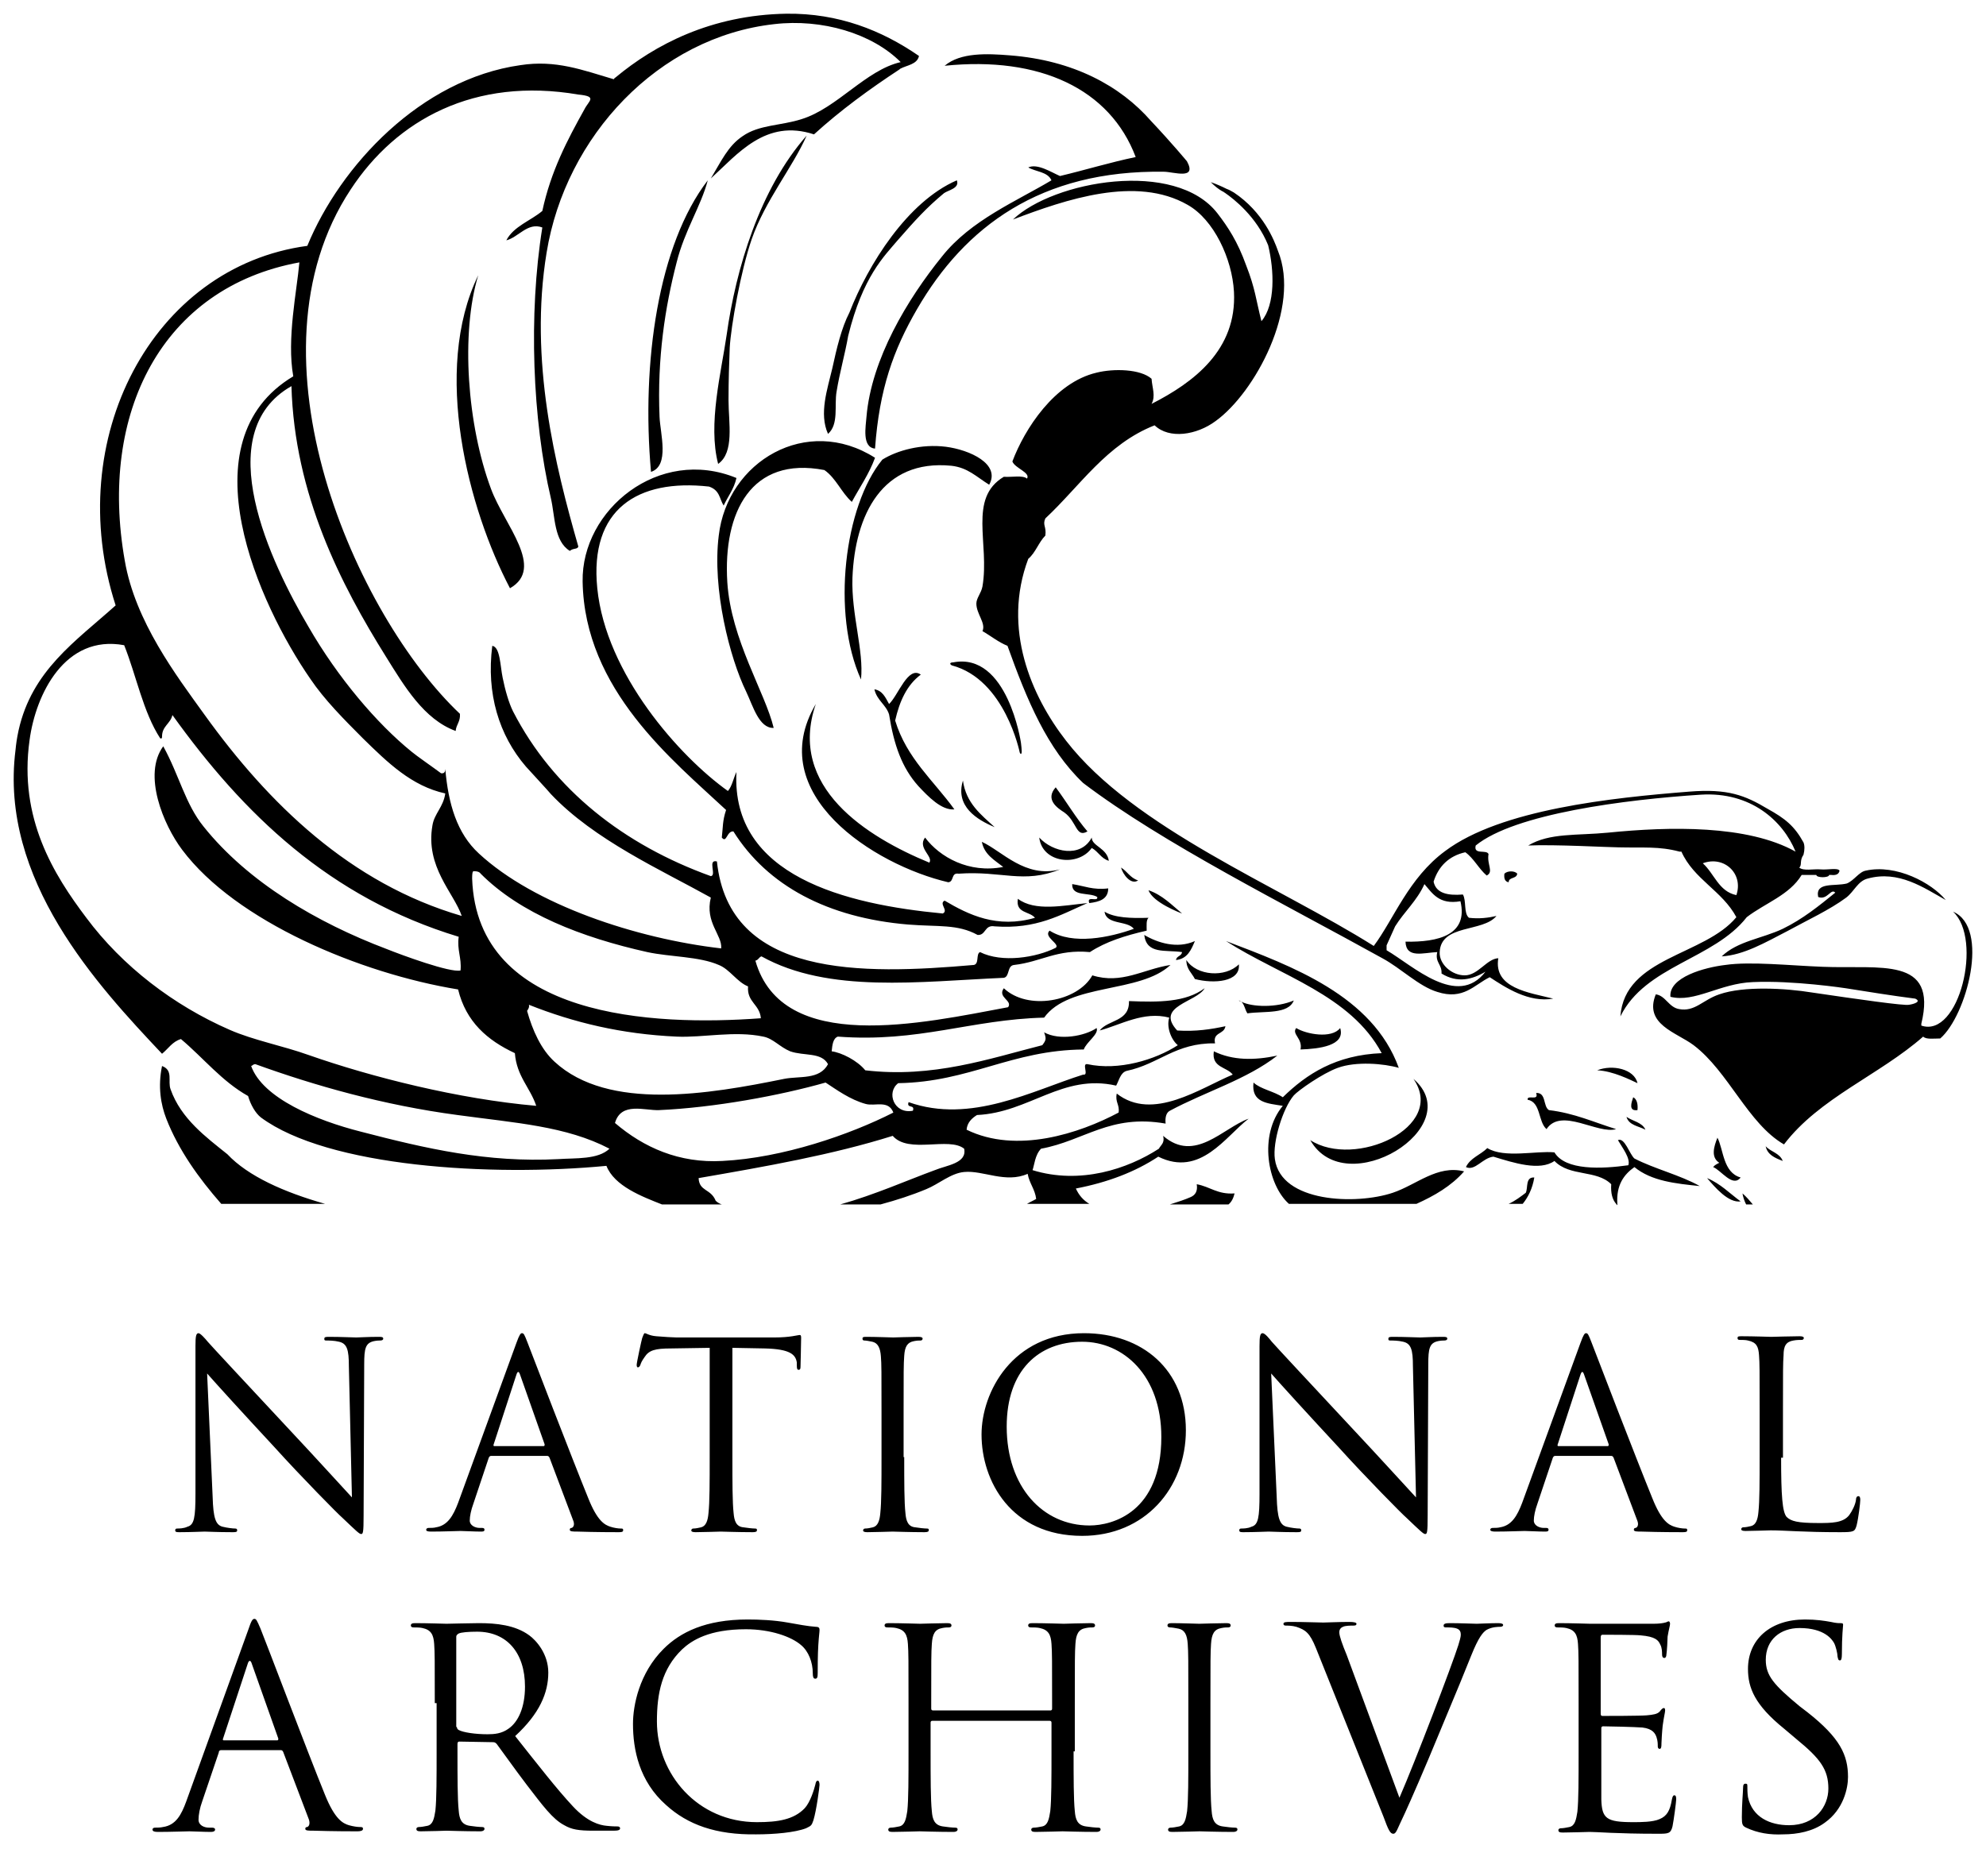 <svg xmlns="http://www.w3.org/2000/svg" width="145" height="137" viewBox="0 0 145 137">
  <g transform="translate(1 1)">
    <g transform="translate(10 96)">
      <path d="M4.525 12.304C4.57 13.864 4.749 14.354 5.242 14.488 5.6 14.577 6.004 14.622 6.183 14.622 6.272 14.622 6.317 14.666 6.317 14.755 6.317 14.889 6.183 14.889 5.959 14.889 4.884 14.889 4.122 14.845 3.943 14.845 3.763 14.845 2.957 14.889 2.106 14.889 1.927 14.889 1.792 14.889 1.792 14.755 1.792 14.666 1.837 14.622 1.927 14.622 2.061 14.622 2.419 14.622 2.688 14.488 3.181 14.354 3.271 13.819 3.271 12.081L3.271 1.293C3.271.58 3.315.357 3.495.357 3.629.357 3.987.758 4.167.981 4.435 1.293 7.258 4.324 10.17 7.445 12.052 9.451 14.113 11.724 14.695 12.348L14.471 2.764C14.471 1.56 14.337 1.114 13.754.981 13.396.892 12.993.892 12.814.892 12.679.892 12.679.847 12.679.758 12.679.624 12.814.624 13.038.624 13.889.624 14.785.669 15.009.669 15.233.669 15.86.624 16.622.624 16.846.624 16.98.624 16.98.758 16.98.847 16.891.892 16.756.892 16.667.892 16.532.892 16.308.936 15.681 1.07 15.591 1.471 15.591 2.63L15.547 13.686C15.547 14.934 15.502 15.023 15.367 15.023 15.233 15.023 15.009 14.8 13.978 13.819 13.754 13.641 11.022 10.877 9.05 8.693 6.855 6.33 4.704 3.967 4.122 3.299L4.525 12.304zM26.703 1.07C26.927.446 27.016.357 27.106.357 27.24.357 27.285.446 27.509 1.025 27.778 1.739 30.78 9.54 31.944 12.393 32.616 14.087 33.154 14.354 33.557 14.488 33.826 14.577 34.14 14.622 34.319 14.622 34.453 14.622 34.498 14.622 34.498 14.755 34.498 14.889 34.319 14.889 34.14 14.889 33.871 14.889 32.482 14.889 31.183 14.845 30.824 14.845 30.6 14.845 30.6 14.711 30.6 14.622 30.645 14.577 30.735 14.577 30.869 14.533 30.959 14.354 30.869 14.087L29.122 9.451C29.077 9.361 29.032 9.317 28.943 9.317L24.866 9.317C24.776 9.317 24.731 9.361 24.686 9.451L23.566 12.794C23.387 13.284 23.297 13.73 23.297 14.042 23.297 14.399 23.701 14.577 24.014 14.577L24.194 14.577C24.328 14.577 24.373 14.622 24.373 14.711 24.373 14.845 24.238 14.845 24.104 14.845 23.656 14.845 22.849 14.8 22.625 14.8 22.401 14.8 21.371 14.845 20.475 14.845 20.206 14.845 20.116 14.8 20.116 14.711 20.116 14.622 20.206 14.577 20.296 14.577 20.43 14.577 20.699 14.577 20.833 14.533 21.685 14.399 22.088 13.686 22.446 12.749L26.703 1.07zM28.674 8.604C28.763 8.604 28.763 8.559 28.763 8.47L26.971 3.388C26.882 3.12 26.792 3.12 26.703 3.388L25.045 8.47C25 8.559 25.045 8.604 25.09 8.604L28.674 8.604zM42.473 9.406C42.473 11.234 42.473 12.705 42.563 13.507 42.608 14.042 42.742 14.488 43.28 14.533 43.548 14.577 43.952 14.622 44.131 14.622 44.265 14.622 44.265 14.666 44.265 14.755 44.265 14.845 44.176 14.889 43.952 14.889 42.921 14.889 41.711 14.845 41.622 14.845 41.532 14.845 40.323 14.889 39.785 14.889 39.561 14.889 39.471 14.845 39.471 14.755 39.471 14.711 39.516 14.622 39.606 14.622 39.785 14.622 40.009 14.577 40.188 14.533 40.547 14.443 40.681 14.042 40.726 13.507 40.815 12.705 40.815 11.234 40.815 9.406L40.815 1.427 37.993 1.471C36.828 1.471 36.38 1.605 36.066 2.095 35.842 2.407 35.797 2.541 35.753 2.675 35.708 2.808 35.618 2.853 35.573 2.853 35.529 2.853 35.484 2.808 35.484 2.675 35.484 2.496 35.842.847 35.887.713 35.932.58 36.022.357 36.066.357 36.201.357 36.38.535 36.918.58 37.455.624 38.172.669 38.396.669L45.52.669C46.729.669 47.222.49 47.401.49 47.491.49 47.491.624 47.491.713 47.491 1.293 47.446 2.586 47.446 2.808 47.446 2.987 47.401 3.031 47.312 3.031 47.222 3.031 47.177 2.987 47.177 2.719L47.177 2.496C47.088 1.917 46.685 1.516 44.848 1.471L42.473 1.427 42.473 9.406zM55.018 9.406C55.018 11.234 55.018 12.705 55.108 13.507 55.152 14.042 55.287 14.488 55.824 14.533 56.093 14.577 56.496 14.622 56.676 14.622 56.81 14.622 56.81 14.666 56.81 14.755 56.81 14.845 56.72 14.889 56.496 14.889 55.466 14.889 54.256 14.845 54.167 14.845 54.077 14.845 52.867 14.889 52.33 14.889 52.106 14.889 52.016 14.845 52.016 14.755 52.016 14.711 52.061 14.622 52.151 14.622 52.33 14.622 52.554 14.577 52.733 14.533 53.091 14.443 53.226 14.042 53.271 13.507 53.36 12.705 53.36 11.234 53.36 9.406L53.36 6.107C53.36 3.165 53.36 2.63 53.315 2.051 53.271 1.427 53.091 1.07 52.688.981 52.464.936 52.24.892 52.106.892 52.016.892 51.971.847 51.971.758 51.971.624 52.061.624 52.285.624 52.912.624 54.122.669 54.211.669 54.301.669 55.511.624 56.048.624 56.272.624 56.362.669 56.362.758 56.362.847 56.272.892 56.228.892 56.093.892 55.959.892 55.735.936 55.242 1.025 55.063 1.337 55.018 2.006 54.973 2.63 54.973 3.12 54.973 6.063L54.973 9.406 55.018 9.406zM68.145.357C72.401.357 75.582 3.031 75.582 7.445 75.582 11.68 72.581 15.157 68.011 15.157 62.814 15.157 60.663 11.145 60.663 7.757 60.663 4.681 62.903.357 68.145.357zM68.548 14.399C70.251 14.399 73.79 13.418 73.79 7.935 73.79 3.433 71.013.981 68.011.981 64.83.981 62.5 3.076 62.5 7.177 62.5 11.59 65.143 14.399 68.548 14.399zM82.213 12.304C82.258 13.864 82.437 14.354 82.93 14.488 83.289 14.577 83.692 14.622 83.871 14.622 83.961 14.622 84.005 14.666 84.005 14.755 84.005 14.889 83.871 14.889 83.647 14.889 82.572 14.889 81.81 14.845 81.631 14.845 81.452 14.845 80.645 14.889 79.794 14.889 79.615 14.889 79.48 14.889 79.48 14.755 79.48 14.666 79.525 14.622 79.615 14.622 79.749 14.622 80.108 14.622 80.376 14.488 80.869 14.354 80.959 13.819 80.959 12.081L80.959 1.293C80.959.58 81.004.357 81.183.357 81.362.357 81.676.758 81.855.981 82.124 1.293 84.946 4.324 87.858 7.445 89.74 9.451 91.801 11.724 92.384 12.348L92.159 2.764C92.159 1.56 92.025 1.114 91.443.981 91.084.892 90.681.892 90.502.892 90.367.892 90.367.847 90.367.758 90.367.624 90.502.624 90.726.624 91.577.624 92.473.669 92.697.669 92.921.669 93.548.624 94.31.624 94.534.624 94.668.624 94.668.758 94.668.847 94.579.892 94.444.892 94.355.892 94.22.892 93.996.936 93.369 1.07 93.28 1.471 93.28 2.63L93.235 13.686C93.235 14.934 93.19 15.023 93.056 15.023 92.921 15.023 92.697 14.8 91.667 13.819 91.443 13.641 88.71 10.877 86.738 8.693 84.543 6.33 82.392 3.967 81.81 3.299L82.213 12.304zM104.391 1.07C104.615.446 104.704.357 104.794.357 104.928.357 104.973.446 105.197 1.025 105.466 1.739 108.468 9.54 109.633 12.393 110.305 14.087 110.842 14.354 111.246 14.488 111.514 14.577 111.828 14.622 112.007 14.622 112.142 14.622 112.186 14.622 112.186 14.755 112.186 14.889 112.007 14.889 111.828 14.889 111.559 14.889 110.17 14.889 108.871 14.845 108.513 14.845 108.289 14.845 108.289 14.711 108.289 14.622 108.333 14.577 108.423 14.577 108.557 14.533 108.647 14.354 108.557 14.087L106.81 9.451C106.765 9.361 106.72 9.317 106.631 9.317L102.554 9.317C102.464 9.317 102.419 9.361 102.375 9.451L101.254 12.794C101.075 13.284 100.986 13.73 100.986 14.042 100.986 14.399 101.389 14.577 101.703 14.577L101.882 14.577C102.016 14.577 102.061 14.622 102.061 14.711 102.061 14.845 101.927 14.845 101.792 14.845 101.344 14.845 100.538 14.8 100.314 14.8 100.09 14.8 99.059 14.845 98.163 14.845 97.939 14.845 97.805 14.8 97.805 14.711 97.805 14.622 97.894 14.577 97.984 14.577 98.118 14.577 98.387 14.577 98.522 14.533 99.373 14.399 99.776 13.686 100.134 12.749L104.391 1.07zM106.362 8.604C106.452 8.604 106.452 8.559 106.452 8.47L104.659 3.388C104.57 3.12 104.48 3.12 104.391 3.388L102.733 8.47C102.688 8.559 102.733 8.604 102.778 8.604L106.362 8.604zM119.041 9.451C119.041 12.214 119.131 13.418 119.444 13.775 119.758 14.087 120.251 14.22 121.729 14.22 122.715 14.22 123.566 14.22 124.014 13.641 124.238 13.329 124.462 12.883 124.507 12.527 124.507 12.393 124.552 12.259 124.686 12.259 124.776 12.259 124.821 12.348 124.821 12.527 124.821 12.749 124.686 13.864 124.552 14.399 124.418 14.845 124.373 14.889 123.342 14.889 120.609 14.889 119.355 14.755 118.28 14.755 118.1 14.755 116.98 14.8 116.443 14.8 116.219 14.8 116.129 14.755 116.129 14.666 116.129 14.622 116.174 14.533 116.263 14.533 116.443 14.533 116.667 14.488 116.846 14.443 117.204 14.354 117.339 13.953 117.384 13.418 117.473 12.616 117.473 11.145 117.473 9.317L117.473 6.018C117.473 3.076 117.473 2.541 117.428 1.961 117.384 1.337 117.249 1.025 116.622.892 116.487.847 116.129.847 115.995.847 115.905.847 115.86.802 115.86.713 115.86.58 115.95.58 116.174.58 117.025.58 118.235.624 118.324.624 118.414.624 119.803.58 120.385.58 120.609.58 120.699.624 120.699.713 120.699.802 120.609.847 120.565.847 120.43.847 120.161.847 119.937.892 119.4.981 119.22 1.293 119.22 1.961 119.176 2.586 119.176 3.076 119.176 6.018L119.176 9.451 119.041 9.451zM7.124 22.022C7.348 21.353 7.437 21.219 7.572 21.219 7.706 21.219 7.751 21.308 8.02 21.933 8.333 22.69 11.47 30.982 12.724 34.058 13.441 35.841 14.023 36.153 14.471 36.287 14.785 36.376 15.099 36.42 15.278 36.42 15.412 36.42 15.502 36.42 15.502 36.554 15.502 36.688 15.323 36.733 15.099 36.733 14.785 36.733 13.306 36.733 11.918 36.688 11.514 36.688 11.29 36.688 11.29 36.554 11.29 36.465 11.335 36.42 11.425 36.42 11.559 36.376 11.649 36.198 11.559 35.886L9.677 30.937C9.633 30.848 9.588 30.804 9.498 30.804L5.152 30.804C5.063 30.804 4.973 30.848 4.973 30.982L3.763 34.548C3.584 35.039 3.495 35.529 3.495 35.886 3.495 36.287 3.898 36.465 4.256 36.465L4.48 36.465C4.615 36.465 4.704 36.51 4.704 36.599 4.704 36.733 4.57 36.777 4.391 36.777 3.898 36.777 3.047 36.733 2.823 36.733 2.599 36.733 1.478 36.777.538 36.777.269 36.777.134 36.733.134 36.599.134 36.51.224 36.465.314 36.465.448 36.465.717 36.465.896 36.42 1.837 36.287 2.24 35.529 2.599 34.548L7.124 22.022zM9.229 30.09C9.319 30.09 9.319 30.046 9.319 29.957L7.392 24.518C7.303 24.206 7.168 24.206 7.079 24.518L5.287 29.957C5.242 30.046 5.287 30.09 5.332 30.09L9.229 30.09zM20.744 27.371C20.744 24.251 20.744 23.671 20.699 23.047 20.654 22.378 20.475 22.022 19.848 21.888 19.668 21.843 19.355 21.843 19.176 21.843 19.086 21.843 18.996 21.799 18.996 21.71 18.996 21.576 19.086 21.531 19.31 21.531 20.206 21.531 21.505 21.576 21.595 21.576 21.819 21.576 23.342 21.531 23.97 21.531 25.224 21.531 26.613 21.665 27.643 22.423 28.136 22.78 29.032 23.76 29.032 25.142 29.032 26.613 28.405 28.129 26.613 29.778 28.271 31.873 29.659 33.657 30.824 34.905 31.9 36.064 32.796 36.287 33.289 36.331 33.692 36.376 33.961 36.376 34.095 36.376 34.185 36.376 34.274 36.42 34.274 36.51 34.274 36.643 34.14 36.688 33.781 36.688L32.348 36.688C31.228 36.688 30.735 36.599 30.197 36.287 29.346 35.841 28.629 34.86 27.464 33.345 26.613 32.23 25.672 30.893 25.269 30.358 25.179 30.269 25.134 30.224 25 30.224L22.536 30.18C22.446 30.18 22.401 30.224 22.401 30.358L22.401 30.848C22.401 32.765 22.401 34.37 22.491 35.217 22.536 35.796 22.67 36.242 23.297 36.331 23.566 36.376 24.014 36.42 24.194 36.42 24.328 36.42 24.373 36.465 24.373 36.554 24.373 36.643 24.283 36.733 24.059 36.733 22.939 36.733 21.685 36.688 21.595 36.688 21.595 36.688 20.296 36.733 19.713 36.733 19.489 36.733 19.4 36.688 19.4 36.554 19.4 36.51 19.444 36.42 19.579 36.42 19.758 36.42 19.982 36.376 20.206 36.331 20.609 36.242 20.699 35.796 20.789 35.217 20.878 34.37 20.878 32.81 20.878 30.848L20.878 27.371 20.744 27.371zM22.357 29.11C22.357 29.199 22.401 29.288 22.491 29.333 22.805 29.511 23.701 29.645 24.597 29.645 25.09 29.645 25.627 29.6 26.12 29.243 26.837 28.753 27.33 27.683 27.33 26.167 27.33 23.671 25.986 22.155 23.835 22.155 23.208 22.155 22.67 22.2 22.491 22.289 22.401 22.334 22.312 22.423 22.312 22.512L22.312 29.11 22.357 29.11zM37.634 34.816C35.663 33.077 35.215 30.759 35.215 28.887 35.215 27.549 35.663 25.187 37.455 23.404 38.665 22.2 40.502 21.264 43.593 21.264 44.4 21.264 45.52 21.308 46.505 21.487 47.267 21.62 47.939 21.754 48.566 21.799 48.79 21.799 48.835 21.888 48.835 22.022 48.835 22.2 48.79 22.423 48.746 23.136 48.701 23.805 48.701 24.919 48.701 25.187 48.701 25.499 48.656 25.588 48.522 25.588 48.387 25.588 48.342 25.454 48.342 25.187 48.342 24.384 48.029 23.582 47.491 23.136 46.774 22.512 45.251 21.977 43.459 21.977 40.771 21.977 39.516 22.78 38.799 23.448 37.321 24.875 36.962 26.658 36.962 28.708 36.962 32.542 39.919 36.064 44.265 36.064 45.789 36.064 46.953 35.886 47.76 35.039 48.163 34.593 48.432 33.701 48.522 33.345 48.566 33.122 48.611 33.033 48.701 33.033 48.79 33.033 48.835 33.166 48.835 33.345 48.835 33.478 48.611 35.217 48.387 35.93 48.253 36.331 48.208 36.331 47.849 36.51 47.043 36.822 45.52 36.955 44.22 36.955 41.263 37 39.203 36.242 37.634 34.816zM67.384 30.893C67.384 32.81 67.384 34.414 67.473 35.261 67.518 35.841 67.652 36.287 68.28 36.376 68.548 36.42 68.996 36.465 69.176 36.465 69.31 36.465 69.355 36.51 69.355 36.599 69.355 36.688 69.265 36.777 69.041 36.777 67.921 36.777 66.667 36.733 66.577 36.733 66.487 36.733 65.188 36.777 64.606 36.777 64.382 36.777 64.292 36.733 64.292 36.599 64.292 36.554 64.337 36.465 64.471 36.465 64.651 36.465 64.875 36.42 65.099 36.376 65.502 36.287 65.591 35.841 65.681 35.261 65.771 34.414 65.771 32.854 65.771 30.893L65.771 28.798C65.771 28.708 65.726 28.664 65.636 28.664L57.079 28.664C57.034 28.664 56.944 28.664 56.944 28.798L56.944 30.893C56.944 32.81 56.944 34.414 57.034 35.261 57.079 35.841 57.213 36.287 57.841 36.376 58.109 36.42 58.557 36.465 58.737 36.465 58.871 36.465 58.916 36.51 58.916 36.599 58.916 36.688 58.826 36.777 58.602 36.777 57.482 36.777 56.228 36.733 56.138 36.733 56.048 36.733 54.749 36.777 54.167 36.777 53.943 36.777 53.853 36.733 53.853 36.599 53.853 36.554 53.898 36.465 54.032 36.465 54.211 36.465 54.435 36.42 54.659 36.376 55.063 36.287 55.152 35.841 55.242 35.261 55.332 34.414 55.332 32.854 55.332 30.893L55.332 27.371C55.332 24.251 55.332 23.671 55.287 23.047 55.242 22.378 55.063 22.022 54.435 21.888 54.256 21.843 53.943 21.843 53.763 21.843 53.674 21.843 53.584 21.799 53.584 21.71 53.584 21.576 53.674 21.531 53.898 21.531 54.794 21.531 56.093 21.576 56.183 21.576 56.272 21.576 57.572 21.531 58.154 21.531 58.378 21.531 58.468 21.576 58.468 21.71 58.468 21.799 58.378 21.843 58.289 21.843 58.154 21.843 58.02 21.843 57.796 21.888 57.258 21.977 57.079 22.334 57.034 23.047 56.989 23.671 56.989 24.251 56.989 27.371L56.989 27.772C56.989 27.861 57.034 27.906 57.124 27.906L65.681 27.906C65.726 27.906 65.815 27.906 65.815 27.772L65.815 27.371C65.815 24.251 65.815 23.671 65.771 23.047 65.726 22.378 65.547 22.022 64.919 21.888 64.74 21.843 64.427 21.843 64.247 21.843 64.158 21.843 64.068 21.799 64.068 21.71 64.068 21.576 64.158 21.531 64.382 21.531 65.278 21.531 66.577 21.576 66.667 21.576 66.756 21.576 68.056 21.531 68.638 21.531 68.862 21.531 68.952 21.576 68.952 21.71 68.952 21.799 68.862 21.843 68.772 21.843 68.638 21.843 68.504 21.843 68.28 21.888 67.742 21.977 67.563 22.334 67.518 23.047 67.473 23.671 67.473 24.251 67.473 27.371L67.473 30.893 67.384 30.893zM77.375 30.893C77.375 32.81 77.375 34.414 77.464 35.261 77.509 35.841 77.643 36.287 78.271 36.376 78.539 36.42 78.987 36.465 79.167 36.465 79.301 36.465 79.346 36.51 79.346 36.599 79.346 36.688 79.256 36.777 79.032 36.777 77.912 36.777 76.658 36.733 76.568 36.733 76.478 36.733 75.179 36.777 74.597 36.777 74.373 36.777 74.283 36.733 74.283 36.599 74.283 36.554 74.328 36.465 74.462 36.465 74.642 36.465 74.866 36.42 75.09 36.376 75.493 36.287 75.582 35.841 75.672 35.261 75.762 34.414 75.762 32.854 75.762 30.893L75.762 27.371C75.762 24.251 75.762 23.671 75.717 23.047 75.672 22.378 75.493 22.022 75.045 21.933 74.821 21.888 74.552 21.843 74.418 21.843 74.328 21.843 74.238 21.799 74.238 21.71 74.238 21.576 74.328 21.531 74.552 21.531 75.224 21.531 76.478 21.576 76.568 21.576 76.658 21.576 77.957 21.531 78.539 21.531 78.763 21.531 78.853 21.576 78.853 21.71 78.853 21.799 78.763 21.843 78.674 21.843 78.539 21.843 78.405 21.843 78.181 21.888 77.643 21.977 77.464 22.334 77.419 23.047 77.375 23.671 77.375 24.251 77.375 27.371L77.375 30.893zM91.174 34.281C92.339 31.606 95.027 24.563 95.475 23.136 95.565 22.824 95.654 22.557 95.654 22.378 95.654 22.2 95.609 22.022 95.385 21.933 95.161 21.843 94.848 21.843 94.624 21.843 94.489 21.843 94.4 21.843 94.4 21.71 94.4 21.576 94.534 21.531 94.848 21.531 95.654 21.531 96.595 21.576 96.819 21.576 96.953 21.576 97.805 21.531 98.387 21.531 98.611 21.531 98.746 21.576 98.746 21.665 98.746 21.754 98.656 21.799 98.522 21.799 98.387 21.799 97.939 21.799 97.536 22.022 97.267 22.2 96.953 22.557 96.416 23.894 96.192 24.473 95.206 26.881 94.176 29.333 92.966 32.275 92.025 34.414 91.577 35.395 90.995 36.599 90.95 36.911 90.726 36.911 90.502 36.911 90.367 36.643 90.009 35.663L85.081 23.359C84.633 22.245 84.319 22.022 83.647 21.799 83.333 21.71 83.02 21.71 82.885 21.71 82.751 21.71 82.706 21.665 82.706 21.576 82.706 21.442 82.93 21.442 83.244 21.442 84.229 21.442 85.349 21.487 85.618 21.487 85.842 21.487 86.738 21.442 87.5 21.442 87.858 21.442 88.038 21.487 88.038 21.576 88.038 21.665 87.993 21.71 87.814 21.71 87.59 21.71 87.231 21.71 87.052 21.799 86.828 21.888 86.783 22.066 86.783 22.2 86.783 22.467 87.007 23.092 87.321 23.849L91.174 34.281zM104.256 27.371C104.256 24.251 104.256 23.671 104.211 23.047 104.167 22.378 103.987 22.022 103.36 21.888 103.181 21.843 102.867 21.843 102.688 21.843 102.599 21.843 102.509 21.799 102.509 21.71 102.509 21.576 102.599 21.531 102.823 21.531 103.719 21.531 105.018 21.576 105.108 21.576 105.242 21.576 109.274 21.576 109.722 21.576 110.125 21.576 110.439 21.531 110.573 21.487 110.663 21.487 110.753 21.398 110.842 21.398 110.887 21.398 110.932 21.487 110.932 21.576 110.932 21.71 110.842 21.977 110.753 22.512 110.753 22.735 110.708 23.582 110.663 23.849 110.663 23.939 110.618 24.072 110.529 24.072 110.394 24.072 110.349 23.983 110.349 23.805 110.349 23.671 110.349 23.314 110.215 23.092 110.081 22.78 109.857 22.512 108.781 22.423 108.423 22.378 106.228 22.378 106.004 22.378 105.914 22.378 105.869 22.423 105.869 22.601L105.869 28.084C105.869 28.218 105.869 28.307 106.004 28.307 106.272 28.307 108.737 28.307 109.229 28.263 109.722 28.218 109.991 28.173 110.17 27.995 110.305 27.817 110.394 27.728 110.484 27.728 110.529 27.728 110.573 27.772 110.573 27.906 110.573 28.04 110.484 28.352 110.394 29.02 110.349 29.422 110.305 30.18 110.305 30.313 110.305 30.492 110.305 30.714 110.17 30.714 110.081 30.714 110.036 30.625 110.036 30.536 110.036 30.358 110.036 30.135 109.946 29.867 109.857 29.6 109.677 29.243 108.916 29.154 108.378 29.11 106.362 29.065 106.048 29.065 105.959 29.065 105.914 29.11 105.914 29.199L105.914 30.982C105.914 31.651 105.914 34.013 105.914 34.414 105.959 35.796 106.272 36.064 108.244 36.064 108.781 36.064 109.677 36.064 110.17 35.841 110.708 35.618 110.932 35.217 111.066 34.414 111.111 34.192 111.156 34.102 111.246 34.102 111.38 34.102 111.38 34.281 111.38 34.414 111.38 34.593 111.201 35.93 111.111 36.376 110.977 36.911 110.797 36.911 110.036 36.911 106.989 36.911 105.645 36.777 105.063 36.777 104.973 36.777 103.674 36.822 103.091 36.822 102.867 36.822 102.778 36.777 102.778 36.643 102.778 36.599 102.823 36.51 102.957 36.51 103.136 36.51 103.36 36.465 103.584 36.42 103.987 36.331 104.077 35.886 104.167 35.306 104.256 34.459 104.256 32.899 104.256 30.937L104.256 27.371zM116.487 36.465C116.219 36.331 116.174 36.242 116.174 35.707 116.174 34.682 116.263 33.88 116.263 33.567 116.263 33.345 116.308 33.255 116.443 33.255 116.577 33.255 116.577 33.3 116.577 33.478 116.577 33.657 116.577 33.924 116.622 34.236 116.935 35.707 118.235 36.287 119.624 36.287 121.55 36.287 122.491 34.905 122.491 33.612 122.491 32.23 121.909 31.428 120.161 30.001L119.265 29.243C117.115 27.505 116.622 26.257 116.622 24.875 116.622 22.735 118.235 21.264 120.789 21.264 121.595 21.264 122.177 21.353 122.67 21.442 123.073 21.531 123.208 21.531 123.387 21.531 123.566 21.531 123.566 21.576 123.566 21.665 123.566 21.754 123.477 22.423 123.477 23.805 123.477 24.117 123.432 24.251 123.342 24.251 123.208 24.251 123.208 24.161 123.163 23.983 123.163 23.76 123.029 23.181 122.894 22.958 122.76 22.735 122.222 21.888 120.385 21.888 118.996 21.888 117.921 22.735 117.921 24.206 117.921 25.365 118.504 26.034 120.385 27.594L120.968 28.04C123.342 29.912 123.925 31.16 123.925 32.765 123.925 33.567 123.611 35.128 122.222 36.108 121.371 36.733 120.251 36.955 119.176 36.955 118.235 37 117.339 36.866 116.487 36.465z"/>
    </g>
    <path d="M93.461,72.06 C92.213,72.597 90.43,72.552 89.628,72.15 C89.851,72.329 89.896,72.731 90.074,73 C91.322,72.821 93.06,73.089 93.461,72.06 Z M84.859,69.108 C85.706,69.019 85.974,68.348 86.241,67.722 C84.948,68.303 83.522,67.856 82.542,67.274 C82.72,68.706 84.057,68.348 85.305,68.527 C85.26,68.84 84.904,68.795 84.859,69.108 Z M60.926,23.529 C61.995,19.19 63.555,17.714 64.536,16.551 C65.828,15.075 66.631,14.18 67.923,13.107 C68.235,12.883 69.082,12.749 68.859,12.168 C65.249,13.733 62.396,18.296 61.015,21.829 C60.435,22.947 60.079,24.468 59.767,25.9 C59.41,27.42 58.786,29.21 59.455,30.686 C60.257,29.97 59.901,28.628 60.079,27.599 C60.302,26.213 60.703,24.826 60.926,23.529 Z M82.854,64.009 C83.166,64.904 85.171,65.664 85.305,65.709 C84.547,65.083 83.879,64.367 82.854,64.009 Z M85.617,69.108 C85.617,69.779 86.018,70.048 86.241,70.495 C87.623,70.853 89.584,70.718 89.45,69.421 C88.469,70.405 86.375,70.271 85.617,69.108 Z M51.477,38.111 C50.987,42.002 52.279,47.057 53.483,49.517 C53.973,50.545 54.419,52.2 55.488,52.156 C54.864,49.561 52.368,45.715 52.101,41.51 C51.789,36.411 53.839,32.296 59.187,33.325 C60.034,33.906 60.435,34.98 61.193,35.651 C61.772,34.577 62.441,33.638 62.887,32.43 C57.895,29.254 52.101,32.698 51.477,38.111 Z M80.848,62.354 C80.982,62.846 81.561,63.651 82.096,63.293 C81.517,63.114 81.294,62.622 80.848,62.354 Z M50.675,12.168 C47.065,16.864 45.817,25.452 46.53,33.459 C47.911,33.012 47.198,30.641 47.154,29.433 C46.975,25.184 47.555,21.427 48.402,18.161 C48.981,15.835 50.184,14.046 50.675,12.168 Z M94.665,82.259 C97.25,86.821 106.253,81.275 102.197,77.786 C104.648,81.319 97.918,84.361 94.665,82.259 Z M52.547,59.715 C55.043,63.696 59.455,66.022 65.293,66.514 C67.522,66.693 68.904,66.469 70.374,67.274 C70.998,67.319 70.865,66.514 71.622,66.648 C74.698,66.872 76.436,65.798 78.397,64.948 C76.614,65.127 74.564,65.575 73.316,64.635 C73.138,65.709 74.163,65.53 74.564,66.022 C71.801,66.827 69.706,65.798 67.968,64.769 C67.522,64.993 68.28,65.485 67.834,65.709 C60.747,65.038 52.368,62.98 52.769,55.376 C52.547,55.824 52.457,56.405 52.146,56.763 C48.625,54.258 43.232,48.22 42.608,41.957 C42.028,36.187 45.549,33.951 50.764,34.532 C51.566,34.801 51.522,35.427 51.834,35.919 C52.146,35.248 52.591,34.711 52.769,33.906 C47.109,31.58 41.449,36.232 41.538,41.465 C41.672,49.383 48.134,54.526 52.012,58.149 C51.744,58.955 51.789,59.402 51.7,60.162 C52.056,60.61 52.056,59.67 52.547,59.715 Z M78.53,64.948 C79.244,64.859 79.912,64.68 79.912,63.875 C78.798,64.009 78.174,63.696 77.283,63.562 C77.238,64.501 78.53,64.143 79.11,64.501 C79.199,64.904 78.308,64.367 78.53,64.948 Z M89.45,72.06 C89.495,72.105 89.539,72.105 89.584,72.15 C89.584,72.105 89.495,72.06 89.45,72.06 Z M109.15,63.428 C109.15,63.025 109.729,63.204 109.774,62.801 C109.595,62.578 109.06,62.578 108.838,62.801 C108.793,63.159 108.882,63.383 109.15,63.428 Z M127.913,82.706 C128.047,83.332 128.582,83.556 129.161,83.779 C128.938,83.198 128.27,83.109 127.913,82.706 Z M131.746,64.501 C132.415,64.769 132.682,63.83 132.994,64.188 C131.835,65.127 130.632,66.111 129.161,66.827 C127.646,67.543 125.863,67.722 124.704,68.84 C126.309,68.75 127.913,67.811 129.473,67.006 C130.944,66.201 132.593,65.44 133.796,64.546 C134.376,64.099 134.643,63.338 135.356,63.159 C137.629,62.533 139.457,63.83 141.061,64.725 C140.036,63.472 137.451,62.086 135.223,62.578 C134.732,62.667 134.376,63.293 133.841,63.517 C132.95,63.741 131.523,63.383 131.746,64.501 Z M96.848,74.073 C96.224,74.878 94.353,74.52 93.639,74.073 C93.283,74.52 94.13,74.834 93.951,75.639 C95.289,75.594 97.25,75.37 96.848,74.073 Z M131.924,62.488 C131.39,62.444 130.676,62.622 130.364,62.354 C130.587,62.175 130.364,61.862 130.676,61.415 C130.676,61.415 130.676,61.415 130.676,61.415 C130.766,61.057 130.766,60.744 130.676,60.52 C130.008,59.312 129.339,58.776 128.047,58.06 C126.398,57.076 125.15,56.584 122.342,56.808 C116.682,57.255 108.57,58.105 104.514,61.146 C101.84,63.114 100.771,66.111 99.3,68.079 C92.347,63.696 81.784,59.491 76.837,53.095 C74.296,49.83 72.157,44.91 74.074,39.81 C74.608,39.363 74.831,38.603 75.322,38.111 C75.411,37.44 75.099,37.35 75.322,36.858 C77.862,34.488 79.778,31.446 83.299,30.059 C84.369,31.088 86.375,30.775 87.756,29.746 C90.609,27.689 93.996,21.471 92.302,17.311 C92.035,16.551 91.233,14.494 89.093,13.062 C88.871,12.928 88.692,12.839 88.559,12.794 C88.202,12.615 87.801,12.436 87.4,12.302 C87.667,12.57 87.935,12.794 88.247,12.973 C88.247,12.973 88.247,12.973 88.247,12.973 C88.247,12.973 88.291,12.973 88.336,13.017 C88.38,13.062 88.425,13.062 88.469,13.107 C89.049,13.509 90.742,14.807 91.589,16.909 C92.035,18.743 92.124,21.248 91.099,22.455 C90.698,20.89 90.653,20.085 89.985,18.385 C89.361,16.641 88.648,15.567 87.89,14.583 C84.815,10.602 75.901,12.212 72.959,15.03 C76.837,13.554 81.962,11.81 85.706,13.957 C87.623,15.03 88.96,17.893 89.093,20.308 C89.316,24.558 86.152,26.928 83.077,28.494 C83.389,27.912 83.121,27.331 83.077,26.66 C82.274,25.944 80.313,25.9 79.065,26.213 C75.99,26.928 73.806,30.328 72.915,32.698 C73.093,33.19 74.252,33.504 73.984,33.951 C73.672,33.682 72.87,33.861 72.291,33.817 C69.661,35.382 71.266,38.692 70.731,41.823 C70.642,42.315 70.285,42.673 70.285,43.076 C70.285,43.836 70.998,44.507 70.731,45.088 C71.355,45.446 71.89,45.894 72.558,46.162 C73.984,50.143 75.455,53.677 78.085,56.181 C83.923,60.61 92.837,65.038 99.924,68.974 C101.261,69.69 102.598,71.032 103.935,71.434 C105.851,72.06 106.654,70.897 107.768,70.361 C108.927,71.121 110.62,72.239 112.403,71.926 C110.62,71.479 108.035,71.166 108.392,68.974 C107.545,69.019 106.921,70.226 105.941,70.226 C105.005,70.226 104.069,69.421 104.113,68.527 C104.202,66.469 107.278,67.095 108.258,65.888 C107.679,66.022 107.01,66.111 106.253,66.022 C105.851,65.709 106.074,64.769 105.807,64.322 C104.693,64.412 103.846,64.233 103.668,63.383 C104.024,62.265 104.782,61.504 105.985,61.236 C106.609,61.683 106.966,62.444 107.545,62.936 C108.08,62.667 107.545,62.13 107.679,61.37 C107.545,61.012 106.565,61.459 106.743,60.744 C109.595,58.418 117.662,57.389 123.189,57.031 C126.799,56.808 129.161,58.91 130.097,61.191 C126.576,59.223 120.871,59.357 116.414,59.804 C114.141,60.028 112.136,59.804 110.576,60.744 C112.492,60.654 116.503,60.878 117.172,60.878 C119.044,60.923 120.114,60.789 121.629,61.191 L121.763,61.191 C122.654,63.204 124.749,64.054 125.774,65.977 C123.456,68.795 117.618,68.885 117.306,73.223 C119.133,69.511 124.125,69.063 126.532,65.977 C127.869,64.948 129.651,64.367 130.543,62.891 L131.612,62.891 C131.612,62.891 131.612,62.891 131.612,62.891 C131.612,63.114 132.548,63.114 132.548,62.891 C132.548,62.891 132.548,62.891 132.548,62.891 L132.682,62.891 C132.682,62.891 132.682,62.891 132.682,62.891 C132.682,62.891 132.682,62.891 132.682,62.891 C133.039,62.936 133.261,62.846 133.306,62.578 C133.172,62.354 132.459,62.533 131.924,62.488 Z M125.774,64.367 C124.481,64.099 124.169,62.801 123.323,62.041 C124.882,61.459 126.309,62.801 125.774,64.367 Z M100.236,68.035 L100.86,66.648 C101.528,65.575 102.464,64.769 102.999,63.562 C103.578,64.233 104.069,65.083 105.629,64.814 C106.208,67.274 104.024,67.811 101.617,67.766 C101.662,69.019 102.91,68.571 103.935,68.527 C103.757,69.287 104.292,69.421 104.247,70.092 C105.406,70.808 106.475,70.54 107.456,69.958 C105.406,72.642 102.152,69.511 100.236,68.393 L100.236,68.035 Z M141.596,65.575 C143.78,67.587 142.042,74.834 139.278,73.894 L139.278,73.76 C140.482,68.795 136.248,69.779 132.058,69.6 C129.696,69.511 126.799,69.198 124.972,69.466 C123.456,69.645 120.827,70.361 120.96,71.792 C122.743,72.239 124.57,70.808 126.977,70.718 C129.919,70.584 133.752,71.166 133.752,71.166 C135.445,71.434 137.094,71.703 138.833,71.926 C139.323,72.15 138.699,72.329 138.387,72.373 C138.075,72.463 134.643,71.971 131.3,71.479 C129.384,71.166 126.309,70.987 124.526,71.613 C123.323,72.016 122.743,72.91 121.584,72.687 C120.827,72.552 120.604,71.703 119.891,71.613 C118.999,73.805 121.406,74.386 122.654,75.326 C125.194,77.249 126.621,81.051 129.25,82.572 C131.835,79.172 136.203,77.517 139.412,74.699 C139.635,74.923 140.214,74.834 140.66,74.834 C142.576,73.179 144.315,66.738 141.596,65.575 Z M110.531,79.307 C111.512,79.485 111.289,80.917 111.913,81.454 C112.983,79.843 115.657,81.856 116.994,81.454 C115.389,80.962 113.963,80.291 112.091,80.067 C111.645,79.799 111.913,78.77 111.155,78.815 C111.378,79.441 110.487,78.904 110.531,79.307 Z M119.133,81.498 C118.91,80.962 118.197,80.872 117.751,80.559 C117.93,81.185 118.643,81.23 119.133,81.498 Z M118.554,80.067 C118.598,79.62 118.509,79.262 118.242,79.128 C118.108,79.53 117.885,80.156 118.554,80.067 Z M115.612,77.16 C116.771,77.204 118.063,77.875 118.554,78.099 C118.331,77.07 116.726,76.712 115.612,77.16 Z M36.234,41.957 C38.819,40.481 35.833,37.35 34.853,34.711 C33.114,30.059 32.624,23.35 33.917,19.101 C30.529,26.078 33.204,36.187 36.234,41.957 Z M126.086,86.732 C125.284,86.15 124.615,85.434 123.635,85.032 C124.214,85.703 125.194,86.866 126.086,86.732 Z M124.392,82.08 C124.125,82.751 123.902,83.511 124.526,83.914 C124.348,84.003 124.169,84.093 124.08,84.227 C124.66,84.45 125.506,85.748 126.086,84.987 C124.793,84.629 124.838,82.93 124.392,82.08 Z M117.127,82.259 C117.439,82.795 118.063,83.601 117.885,84.093 C115.969,84.361 113.294,84.495 112.492,83.153 C111.155,83.019 108.838,83.601 107.59,82.84 C107.099,83.332 106.342,83.556 106.03,84.227 C106.698,84.54 107.233,83.556 108.035,83.466 C109.506,83.914 111.423,84.54 112.492,83.779 C113.606,84.942 115.568,84.406 116.637,85.479 C116.593,86.15 116.726,86.597 116.994,86.911 C117.038,86.955 117.038,87 117.083,87 C117.083,86.955 117.083,86.955 117.083,86.911 C116.994,85.524 117.573,84.764 118.331,84.227 C119.579,85.256 121.362,85.434 123.1,85.613 C121.673,84.808 119.802,84.361 118.331,83.601 C117.974,83.287 117.618,82.035 117.127,82.259 Z M126.487,86.955 L126.977,86.955 C126.754,86.687 126.487,86.374 126.22,86.15 C126.264,86.419 126.353,86.687 126.487,86.955 Z M100.681,86.105 C98.007,87 92.525,86.821 92.08,83.645 C91.901,82.393 92.659,79.933 93.461,78.993 C93.773,78.636 95.556,77.383 96.67,76.981 C98.007,76.489 100.057,76.667 101.127,76.981 C99.211,71.703 93.327,69.556 88.514,67.722 C92.481,70.271 97.606,71.658 99.879,75.907 C96.536,76.041 94.397,77.428 92.659,79.128 C91.99,78.68 91.054,78.546 90.52,78.054 C90.341,79.53 91.545,79.575 92.659,79.754 C90.876,81.901 91.545,85.524 93.105,86.911 L102.42,86.911 C103.712,86.329 104.96,85.613 105.896,84.54 C103.935,84.048 102.42,85.524 100.681,86.105 Z M83.923,81.946 C84.057,82.482 83.745,82.617 83.611,82.885 C81.338,84.361 77.862,85.524 74.386,84.45 C74.519,84.093 74.564,83.332 75.01,82.885 C78.174,82.303 80.046,80.335 84.102,81.051 C84.057,80.604 84.146,80.246 84.414,80.112 C86.999,78.725 90.029,77.83 92.258,76.086 C90.564,76.444 89.004,76.444 87.623,75.773 C87.444,76.981 88.559,76.891 89.004,77.473 C86.642,78.457 83.166,80.917 80.536,78.859 C80.402,79.485 80.759,79.664 80.67,80.246 C77.817,81.767 73.227,83.287 69.572,81.498 C69.617,80.962 69.973,80.648 70.33,80.425 C74.163,80.246 76.569,77.383 80.492,78.278 C80.714,77.875 80.804,77.338 81.249,77.204 C83.611,76.712 84.815,75.147 87.712,75.191 C87.533,74.342 88.38,74.565 88.469,73.939 C87.444,74.163 86.286,74.342 84.948,74.252 C83.299,72.463 86.375,72.195 86.954,71.166 C85.572,72.195 83.611,72.195 81.427,72.105 C81.472,73.626 79.912,73.447 79.288,74.252 C80.804,73.85 82.497,72.821 84.369,73.313 C84.146,73.984 84.503,74.923 84.993,75.326 C83.344,76.399 80.67,77.204 78.397,76.712 C77.951,76.623 78.53,77.562 78.085,77.473 C74.386,78.636 69.884,81.096 65.338,79.485 C65.16,79.977 65.828,79.62 65.65,80.112 C64.268,80.38 63.689,78.77 64.58,78.099 C69.839,78.009 72.826,75.683 78.129,75.639 C78.308,75.102 79.244,74.52 79.065,74.073 C78.219,74.655 76.347,75.012 75.232,74.386 C75.411,74.878 75.366,74.968 75.099,75.326 C71.221,76.31 67.121,77.741 62.174,77.16 C61.594,76.444 60.435,75.862 59.722,75.773 C59.767,75.326 59.811,74.834 60.168,74.699 C66.096,75.147 69.884,73.447 75.232,73.313 C77.06,70.763 82.23,71.568 84.458,69.466 C82.453,69.779 80.893,70.897 78.753,70.226 C77.684,72.15 74.029,72.821 72.291,71.166 C71.801,71.837 72.959,72.06 72.603,72.552 C66.363,73.715 56.112,76.041 54.151,69.153 C54.374,69.108 54.419,68.885 54.597,68.84 C59.499,71.568 66.14,70.674 72.291,70.405 C72.736,70.316 72.514,69.511 73.048,69.466 C75.01,69.242 76.168,68.303 78.575,68.527 C79.734,67.766 81.16,67.319 82.72,66.961 C82.72,66.559 82.675,66.201 82.854,66.022 C81.561,66.067 80.358,66.022 79.645,65.575 C79.778,66.559 81.294,66.201 81.784,66.827 C80.046,67.453 77.327,68.035 75.633,66.961 C75.143,67.408 76.436,67.945 76.079,68.214 C74.653,68.929 72.157,69.332 70.553,68.527 C70.241,68.661 70.508,69.377 70.107,69.466 C61.906,70.182 52.235,70.405 51.343,61.907 C50.63,61.728 51.343,62.936 50.898,62.98 C44.569,60.699 39.399,56.673 36.457,50.948 C36.145,50.322 35.878,49.383 35.699,48.488 C35.521,47.638 35.521,46.251 34.942,46.162 C34.496,49.651 35.432,52.692 37.393,54.974 C37.794,55.421 39.042,56.763 39.22,56.987 C42.385,60.341 47.287,62.533 50.898,64.546 C50.452,66.38 51.744,67.274 51.655,68.258 C45.46,67.543 38.017,65.083 33.961,61.325 C32.357,59.849 31.733,57.702 31.51,55.153 C31.51,55.332 31.465,55.51 31.198,55.466 C30.663,55.063 29.371,54.169 29.059,53.9 C26.518,51.843 23.666,48.488 21.526,44.775 C18.808,40.168 14.217,30.641 20.279,27.197 C20.501,35.114 23.889,41.689 27.187,46.967 C28.524,49.114 29.95,51.53 32.268,52.379 C32.312,51.887 32.624,51.708 32.58,51.127 C25.047,44.015 16.535,25.05 24.602,12.839 C27.944,7.739 33.649,4.608 41.226,5.905 C42.652,6.04 41.984,6.353 41.672,6.979 C40.424,9.215 39.22,11.497 38.596,14.404 C37.75,15.12 36.502,15.522 35.967,16.551 C36.858,16.327 37.527,15.209 38.596,15.612 C37.571,21.963 37.883,29.702 39.22,35.382 C39.532,36.724 39.443,38.513 40.602,39.229 C40.87,39.005 41.137,39.139 41.226,38.916 C39.532,33.012 37.616,25.318 38.908,17.446 C40.29,8.947 47.065,1.701 55.533,0.762 C59.009,0.359 62.664,1.433 64.759,3.535 C62.218,4.116 60.123,6.89 57.538,7.695 C56.023,8.187 54.419,8.097 53.215,8.947 C52.146,9.663 51.655,10.781 50.898,12.033 C52.859,10.244 54.909,7.65 58.43,8.813 C60.346,7.068 62.486,5.503 64.669,4.072 L64.714,4.027 C65.204,3.758 65.962,3.714 66.096,3.087 C63.377,1.209 60.213,-0.044 56.424,0.001 C50.898,0.091 46.797,2.282 43.945,4.653 C43.856,4.698 43.811,4.787 43.811,4.787 C41.538,4.116 39.577,3.356 36.992,3.758 C29.727,4.787 23.844,11.094 21.437,16.954 C10.117,18.474 3.52,31.088 7.443,43.21 C4.501,45.849 1.337,47.951 0.356,52.335 C0.222,52.961 0.178,53.319 0.133,53.766 C-1.07,63.249 6.15,70.987 10.83,75.952 C11.276,75.594 11.588,75.057 12.211,74.878 C13.861,76.265 15.198,77.965 17.114,79.038 C17.292,79.664 17.649,80.291 18.05,80.604 C22.953,84.227 34.853,84.942 43.276,84.137 C43.856,85.613 45.861,86.374 47.332,86.955 L51.7,86.955 C51.566,86.911 51.388,86.821 51.254,86.687 C50.898,85.792 50.051,86.016 50.006,85.032 C54.909,84.182 59.767,83.332 64.179,81.946 C65.338,83.287 68.28,81.99 69.394,82.885 C69.617,83.958 68.101,84.093 67.254,84.45 C65.293,85.166 62.887,86.24 60.346,86.955 L63.288,86.955 C64.447,86.642 65.561,86.284 66.631,85.837 C67.522,85.479 68.413,84.674 69.394,84.585 C70.775,84.45 72.425,85.434 74.029,84.719 C74.163,85.434 74.564,85.837 74.653,86.553 C74.43,86.687 74.207,86.776 73.984,86.911 L78.53,86.911 C78.085,86.642 77.773,86.284 77.55,85.792 C79.868,85.345 81.873,84.585 83.567,83.466 C86.642,84.987 88.469,81.99 90.163,80.693 C88.291,81.364 86.241,83.958 83.923,81.946 Z M56.692,75.773 C57.717,76.131 58.965,75.818 59.455,76.712 C58.831,77.875 57.36,77.562 56.246,77.786 C50.764,78.904 43.41,80.156 39.488,76.533 C38.507,75.639 37.883,74.252 37.482,72.821 C37.571,72.687 37.661,72.552 37.616,72.373 C40.87,73.671 44.39,74.52 48.402,74.699 C50.318,74.789 52.636,74.252 54.731,74.699 C55.444,74.834 55.934,75.46 56.692,75.773 Z M33.649,62.622 C33.828,62.622 34.006,62.667 34.095,62.801 C36.992,65.709 41.449,67.453 46.262,68.527 C47.911,68.885 50.051,68.84 51.477,69.466 C52.279,69.779 52.814,70.718 53.616,71.032 C53.527,72.195 54.463,72.329 54.552,73.358 C46.708,73.939 33.828,73.358 33.471,63.159 C33.471,62.533 33.56,62.622 33.649,62.622 Z M20.858,18.161 C20.68,20.219 19.922,23.753 20.412,26.481 C12.479,31.222 17.916,43.165 21.66,48.577 C22.685,50.098 24.111,51.53 25.493,52.916 C27.32,54.705 29.059,56.405 31.51,56.942 C31.376,57.926 30.708,58.418 30.574,59.268 C30.039,62.309 32.134,64.188 32.713,65.888 C24.557,63.517 18.585,57.657 13.95,51.216 C11.855,48.309 8.869,44.373 8.111,39.945 C6.195,29.165 10.83,19.995 20.858,18.161 Z M15.777,74.207 C11.677,72.418 7.933,69.556 5.303,66.022 C2.941,62.891 0.356,58.776 1.158,53.05 C1.604,49.696 3.743,45.312 8.067,46.117 C8.958,48.354 9.448,50.993 10.696,52.916 C10.83,52.961 10.83,52.871 10.83,52.782 C10.83,52.022 11.454,51.843 11.588,51.216 C16.758,58.418 23.042,64.546 32.49,67.408 C32.357,68.393 32.713,68.929 32.624,69.869 C31.867,70.048 28.346,68.75 27.231,68.303 C22.15,66.38 17.114,63.428 13.861,59.357 C12.523,57.702 12.078,55.6 10.919,53.498 C9.404,55.555 10.919,59.223 12.301,61.057 C16.223,66.29 25.315,70.092 32.446,71.255 C33.025,73.626 34.585,74.968 36.591,75.907 C36.725,77.607 37.705,78.412 38.151,79.754 C32.49,79.262 26.117,77.652 21.526,76.041 C19.655,75.37 17.515,74.968 15.777,74.207 Z M39.755,83.645 C34.585,83.914 30.128,82.885 25.315,81.632 C22.15,80.827 18.184,79.217 17.337,76.846 C17.471,76.802 17.471,76.712 17.649,76.712 C21.972,78.278 27.008,79.709 32.401,80.425 C36.635,81.006 40.335,81.23 43.499,82.885 C42.652,83.69 41.048,83.556 39.755,83.645 Z M51.744,83.779 C48.58,83.958 45.995,82.795 43.9,81.006 C44.346,79.441 46.084,80.112 47.109,80.067 C51.165,79.888 55.978,78.993 59.277,78.054 C60.034,78.546 61.059,79.307 62.218,79.62 C62.887,79.799 63.867,79.307 64.224,80.246 C61.059,81.856 56.157,83.556 51.744,83.779 Z M110.397,86.105 C110.041,86.374 109.64,86.687 109.15,86.911 L110.175,86.911 C110.576,86.419 110.888,85.792 111.021,84.987 C110.353,84.942 110.576,85.748 110.397,86.105 Z M52.056,23.439 C51.655,26.213 50.675,29.97 51.432,32.877 C52.636,32.027 52.19,29.88 52.19,28.225 C52.19,26.749 52.235,25.497 52.279,24.379 C52.368,22.813 53.081,18.788 53.884,16.462 C54.864,13.644 56.87,11.228 57.895,8.902 C54.463,12.794 52.725,18.653 52.056,23.439 C52.056,23.439 52.056,23.439 52.056,23.439 Z M68.057,31.625 C66.274,31.401 64.491,31.893 63.422,32.564 C60.658,35.919 59.678,43.791 61.862,48.622 C62.084,46.52 61.148,43.881 61.238,41.197 C61.416,36.59 63.422,32.519 68.458,33.012 C69.661,33.146 70.285,33.817 71.221,34.398 C72.068,32.877 69.795,31.849 68.057,31.625 Z M68.592,47.37 C68.324,47.37 68.324,47.504 68.502,47.593 C72.38,48.622 73.45,53.945 73.45,53.945 C73.45,53.945 73.539,54.169 73.583,53.99 C73.628,53.9 73.539,53.229 73.539,53.229 C73.539,53.229 72.558,46.609 68.592,47.37 Z M86.375,85.479 C86.464,86.016 86.241,86.284 85.929,86.419 C85.528,86.597 84.993,86.776 84.414,86.955 L88.692,86.955 C88.915,86.776 89.049,86.508 89.138,86.15 C87.89,86.24 87.355,85.658 86.375,85.479 Z M66.229,48.264 C65.293,47.593 64.58,49.785 63.912,50.411 C63.644,49.919 63.422,49.427 62.842,49.338 C63.02,50.143 63.689,50.456 63.912,51.172 C64.268,53.408 64.848,55.063 66.051,56.405 C66.764,57.165 67.745,58.194 68.681,58.105 C67.165,56.002 65.204,54.392 64.357,51.619 C64.669,50.232 65.204,49.025 66.229,48.264 Z M69.305,56.002 C68.725,57.881 70.33,58.865 71.622,59.402 C70.642,58.507 69.528,57.657 69.305,56.002 Z M68.235,63.428 C68.681,63.383 68.413,62.712 68.993,62.801 C72.157,62.578 73.717,63.562 76.391,62.488 C73.851,63.159 72.157,61.146 70.686,60.475 C70.865,61.415 71.622,61.817 72.246,62.309 C69.75,62.801 67.611,61.594 66.541,60.162 C65.962,60.923 67.165,61.549 66.853,61.996 C62.307,60.118 56.469,56.494 58.563,50.411 C54.686,56.987 62.842,62.175 68.235,63.428 Z M11.454,78.546 C11.231,77.965 11.677,77.16 10.83,76.846 C10.518,78.367 10.741,79.664 11.142,80.693 C12.033,82.974 13.504,85.032 15.153,86.911 L22.73,86.911 C19.744,86.061 17.114,84.898 15.599,83.287 C14.039,82.035 12.211,80.693 11.454,78.546 Z M81.918,10.468 C80.001,10.87 78.263,11.407 76.391,11.854 C75.767,11.586 74.742,10.915 74.074,11.228 C74.608,11.541 75.5,11.541 75.767,12.168 C73.227,13.688 69.884,15.075 67.789,17.714 C65.249,20.845 62.619,25.229 62.263,29.433 C62.218,30.104 61.906,31.67 62.887,31.759 C63.199,27.42 64.224,24.558 65.962,21.561 C69.438,15.567 74.965,11.407 83.968,11.541 C84.681,11.541 86.419,12.168 85.662,10.781 C85.662,10.781 84.592,9.484 83.032,7.829 C80.804,5.279 77.372,3.401 72.736,3.043 C71.087,2.909 69.126,2.819 67.968,3.803 C74.92,3.087 80.046,5.503 81.918,10.468 Z M78.397,59.715 C77.55,58.731 76.881,57.568 76.079,56.494 C75.277,57.389 76.213,58.015 76.703,58.328 C77.639,58.999 77.55,60.207 78.397,59.715 Z M78.709,60.162 C77.907,61.683 75.856,61.236 74.876,60.162 C75.099,62.041 77.728,62.309 78.709,60.923 C79.199,61.191 79.377,61.683 79.957,61.862 C79.823,60.923 78.709,60.789 78.709,60.162 Z"/>
  </g>
</svg>
